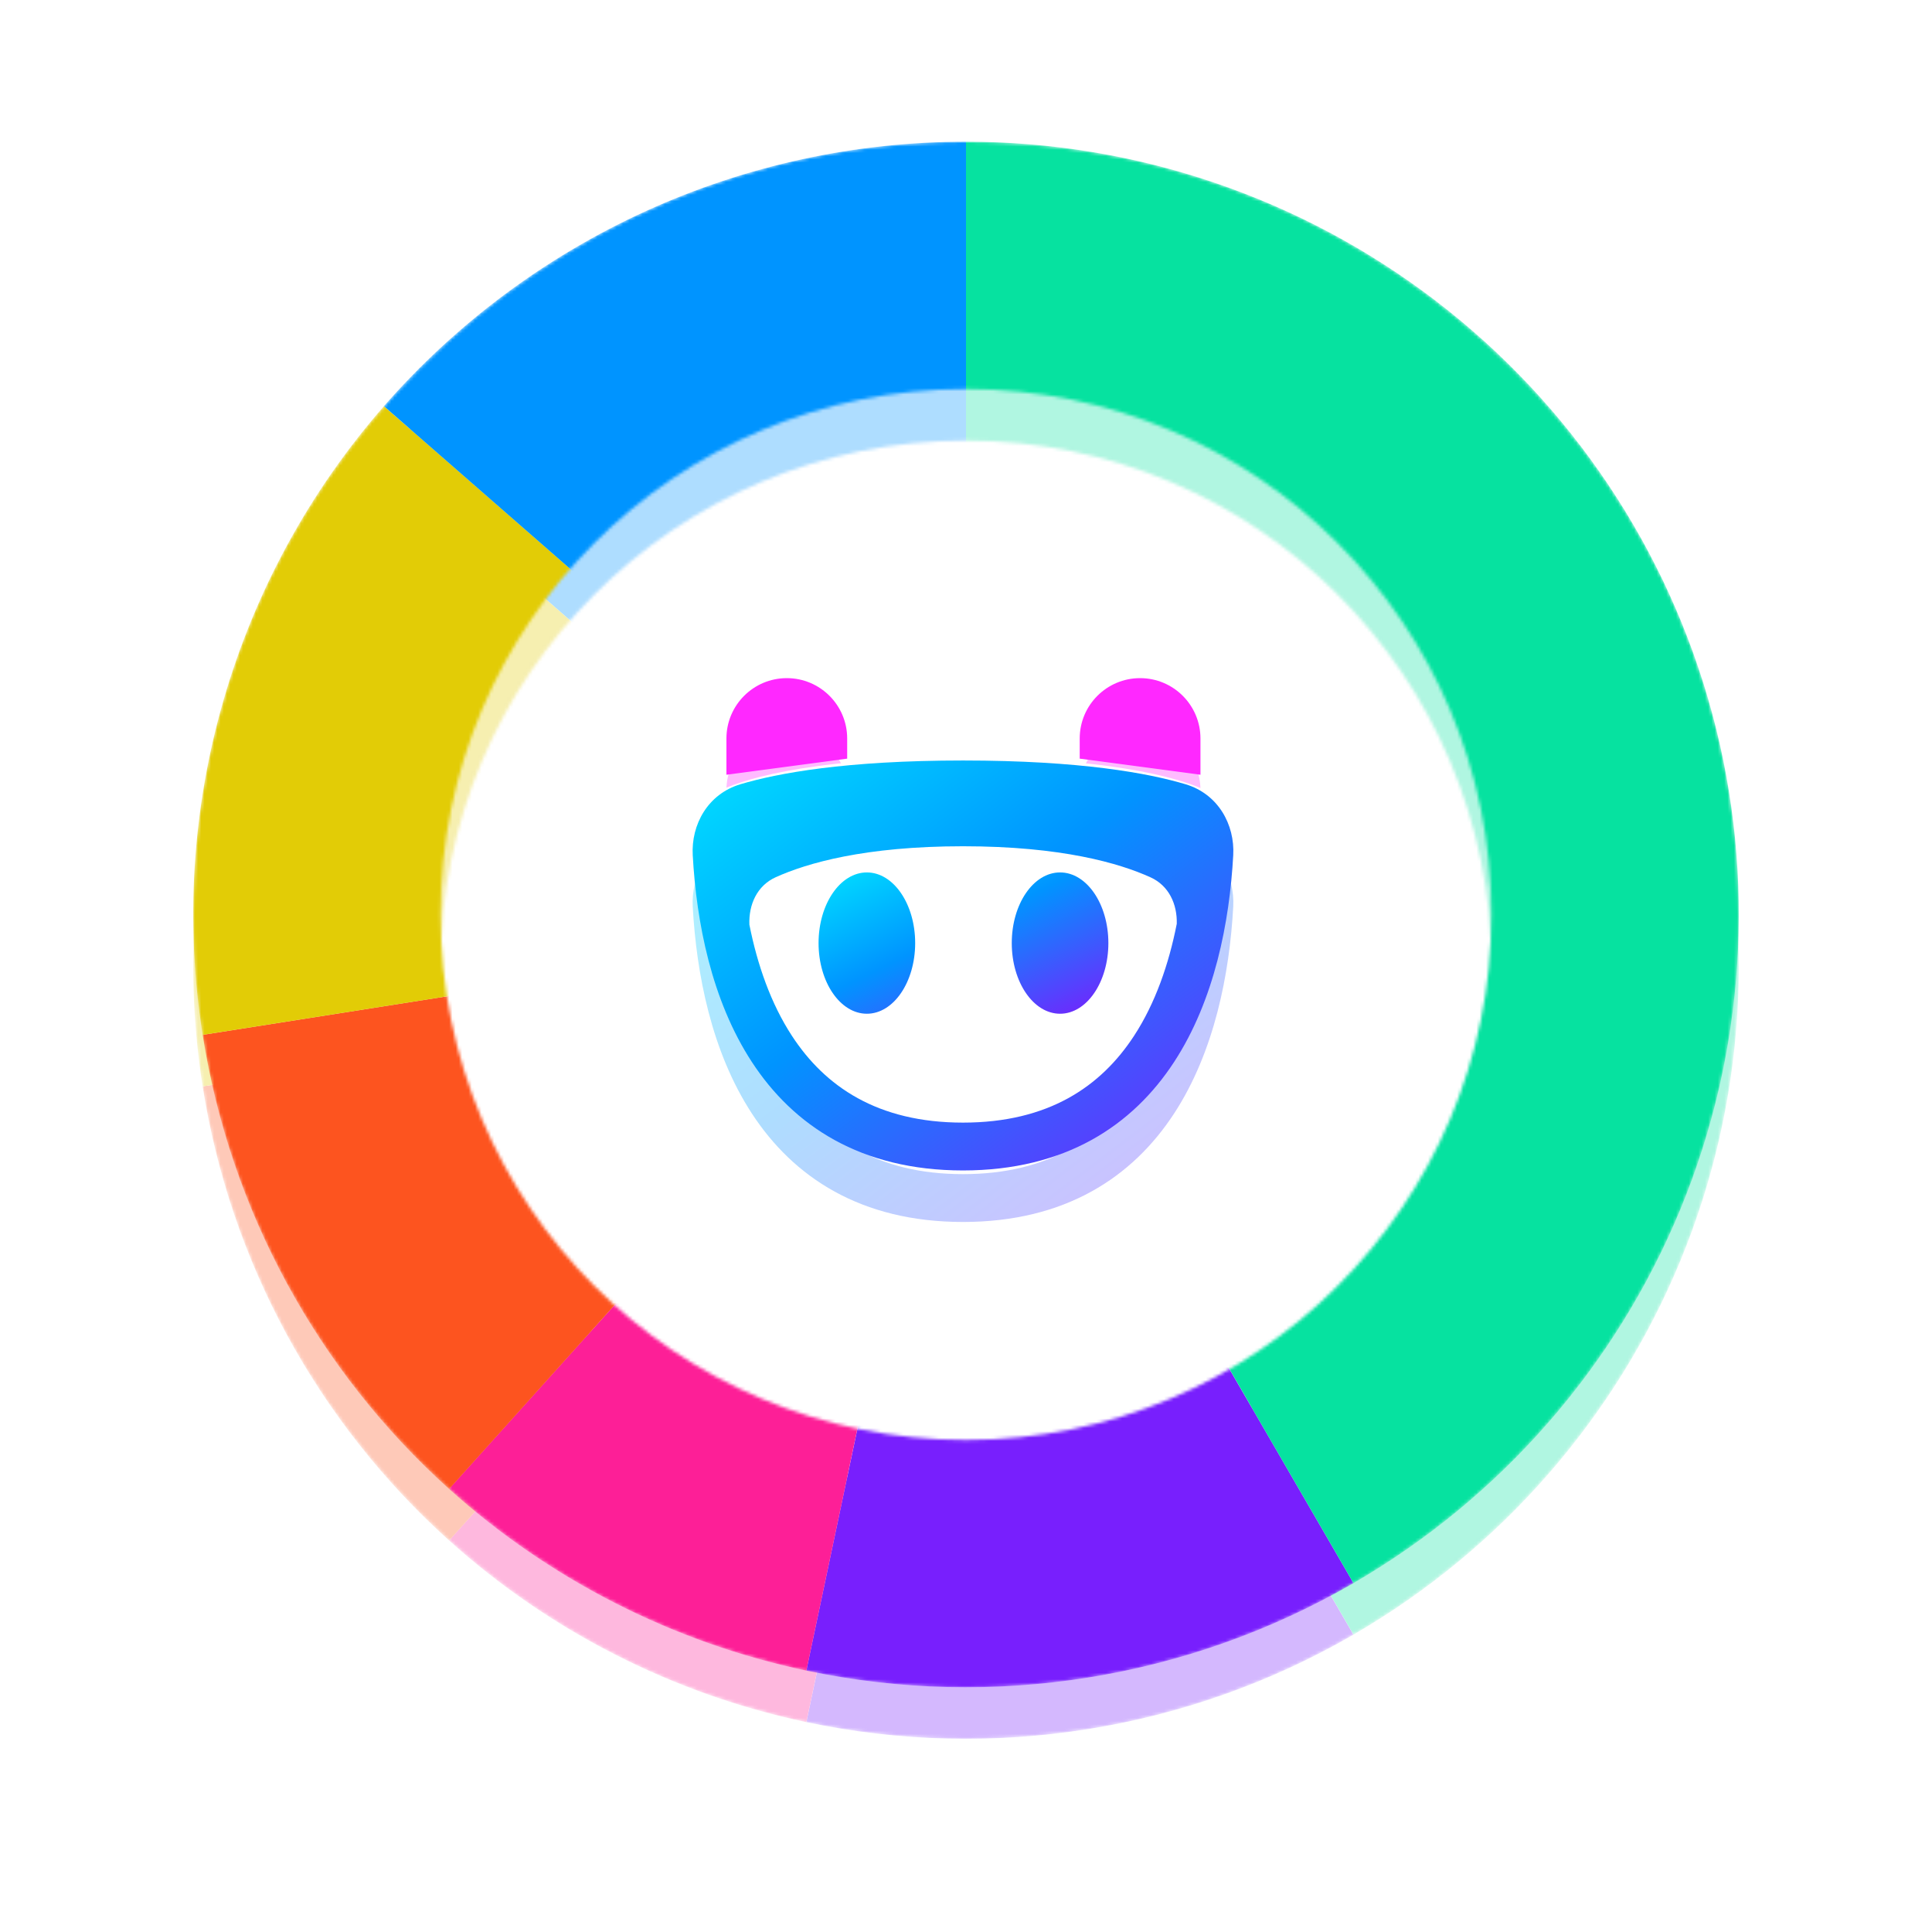 <svg width="600" height="600" viewBox="0 0 600 600" fill="none" xmlns="http://www.w3.org/2000/svg">
<g opacity="0.32" filter="url(#filter0_f_330_1040)">
<mask id="mask0_330_1040" style="mask-type:alpha" maskUnits="userSpaceOnUse" x="60" y="60" width="480" height="480">
<path fill-rule="evenodd" clip-rule="evenodd" d="M300 540C432.548 540 540 432.548 540 300C540 167.452 432.548 60 300 60C167.452 60 60 167.452 60 300C60 432.548 167.452 540 300 540ZM300 463.2C390.133 463.2 463.2 390.133 463.2 300C463.2 209.867 390.133 136.8 300 136.8C209.867 136.8 136.8 209.867 136.8 300C136.8 390.133 209.867 463.2 300 463.2Z" fill="#C4C4C4"/>
</mask>
<g mask="url(#mask0_330_1040)">
<path d="M420.326 507.657C368.995 537.401 308.467 547.079 250.421 534.823L300 300L420.326 507.657Z" fill="#781FFD"/>
<path d="M250.41 534.821C209.107 526.098 170.835 506.636 139.456 478.398L300 300L250.41 534.821Z" fill="#FD1F97"/>
<path d="M139.48 478.419C98.539 441.585 71.511 391.791 62.931 337.391L300 300L139.48 478.419Z" fill="#FD541F"/>
<path d="M62.928 337.376C57.461 302.697 59.668 267.241 69.395 233.508C79.121 199.775 96.13 168.587 119.221 142.142L300 300L62.928 337.376Z" fill="#E2CC06"/>
<path d="M119.229 142.134C141.756 116.338 169.542 95.663 200.722 81.496C231.902 67.33 265.752 60 299.999 60L300 300L119.229 142.134Z" fill="#0094FF"/>
<path d="M300 60C352.798 60 404.122 77.41 446.023 109.534C487.924 141.658 518.062 186.702 531.77 237.689C545.478 288.677 541.99 342.761 521.846 391.565C501.703 440.37 466.028 481.169 420.348 507.645L300 300V60Z" fill="#06E2A0"/>
</g>
</g>
<mask id="mask1_330_1040" style="mask-type:alpha" maskUnits="userSpaceOnUse" x="60" y="44" width="480" height="480">
<path fill-rule="evenodd" clip-rule="evenodd" d="M300 524C432.548 524 540 416.548 540 284C540 151.452 432.548 44 300 44C167.452 44 60 151.452 60 284C60 416.548 167.452 524 300 524ZM300 447.2C390.133 447.2 463.2 374.133 463.2 284C463.2 193.867 390.133 120.8 300 120.8C209.867 120.8 136.8 193.867 136.8 284C136.8 374.133 209.867 447.2 300 447.2Z" fill="#C4C4C4"/>
</mask>
<g mask="url(#mask1_330_1040)">
<path d="M420.326 491.657C368.995 521.401 308.467 531.079 250.421 518.823L300 284L420.326 491.657Z" fill="#781FFD"/>
<path d="M250.41 518.821C209.107 510.098 170.835 490.636 139.456 462.398L300 284L250.41 518.821Z" fill="#FD1F97"/>
<path d="M139.48 462.419C98.539 425.585 71.511 375.791 62.931 321.391L300 284L139.48 462.419Z" fill="#FD541F"/>
<path d="M62.928 321.376C57.461 286.697 59.668 251.241 69.395 217.508C79.121 183.775 96.13 152.587 119.221 126.142L300 284L62.928 321.376Z" fill="#E2CC06"/>
<path d="M119.229 126.134C141.756 100.338 169.542 79.663 200.722 65.496C231.902 51.33 265.752 44 299.999 44L300 284L119.229 126.134Z" fill="#0094FF"/>
<path d="M300 44C352.798 44 404.122 61.41 446.023 93.534C487.924 125.658 518.062 170.702 531.77 221.689C545.478 272.677 541.99 326.761 521.846 375.565C501.703 424.37 466.028 465.169 420.348 491.645L300 284V44Z" fill="#06E2A0"/>
</g>
<g opacity="0.32" filter="url(#filter1_f_330_1040)">
<path d="M374.58 261.55C375.402 261.96 375.866 262.797 375.859 263.716C375.552 305.135 362.003 363.743 299.065 363.743C236.127 363.743 222.578 305.135 222.27 263.716C222.263 262.797 222.728 261.96 223.55 261.55C228.412 259.123 248.064 251.286 299.065 251.286C350.066 251.286 369.717 259.123 374.58 261.55Z" fill="white"/>
<path d="M225.6 245.352C225.6 234.996 233.994 226.602 244.35 226.602C254.705 226.602 263.1 234.996 263.1 245.352V251.602L225.6 256.602V245.352Z" fill="#FF28FF"/>
<path d="M335.314 245.352C335.314 234.996 343.709 226.602 354.064 226.602C364.42 226.602 372.814 234.996 372.814 245.352V256.602L335.314 251.602V245.352Z" fill="#FF28FF"/>
<path d="M329.213 330.826C337.498 330.826 344.213 321.002 344.213 308.883C344.213 296.764 337.498 286.94 329.213 286.94C320.929 286.94 314.213 296.764 314.213 308.883C314.213 321.002 320.929 330.826 329.213 330.826Z" fill="url(#paint0_linear_330_1040)"/>
<path d="M269.213 330.826C277.497 330.826 284.213 321.002 284.213 308.883C284.213 296.765 277.497 286.94 269.213 286.94C260.929 286.94 254.213 296.765 254.213 308.883C254.213 321.002 260.929 330.826 269.213 330.826Z" fill="url(#paint1_linear_330_1040)"/>
<g filter="url(#filter2_d_330_1040)">
<path fill-rule="evenodd" clip-rule="evenodd" d="M299.064 243.858C262.541 243.858 241.409 247.819 229.963 251.228C219.792 254.258 214.616 263.792 215.136 273.252C216.277 294.036 220.941 318.258 233.508 337.498C246.379 357.203 267.254 371.171 299.064 371.171C330.875 371.171 351.749 357.203 364.621 337.498C377.188 318.258 381.852 294.036 382.993 273.252C383.512 263.792 378.337 254.258 368.165 251.228C356.72 247.819 335.588 243.858 299.064 243.858ZM232.726 294.835C235.196 307.247 239.371 319.308 245.946 329.374C256.168 345.024 272.441 356.316 299.064 356.316C325.688 356.316 341.961 345.024 352.183 329.374C358.804 319.237 362.991 307.078 365.455 294.574C365.622 288.464 363.005 282.728 357.328 280.15C347.644 275.752 329.664 270.491 299.064 270.491C268.562 270.491 250.592 275.729 240.897 280.111C235.114 282.724 232.483 288.605 232.726 294.835Z" fill="url(#paint2_linear_330_1040)"/>
</g>
</g>
<path d="M374.58 245.55C375.402 245.96 375.866 246.797 375.859 247.716C375.552 289.135 362.003 347.743 299.065 347.743C236.127 347.743 222.578 289.135 222.27 247.716C222.263 246.797 222.728 245.96 223.55 245.55C228.412 243.123 248.064 235.286 299.065 235.286C350.066 235.286 369.717 243.123 374.58 245.55Z" fill="white"/>
<path d="M225.6 229.352C225.6 218.996 233.994 210.602 244.35 210.602C254.705 210.602 263.1 218.996 263.1 229.352V235.602L225.6 240.602V229.352Z" fill="#FF28FF"/>
<path d="M335.314 229.352C335.314 218.996 343.709 210.602 354.064 210.602C364.42 210.602 372.814 218.996 372.814 229.352V240.602L335.314 235.602V229.352Z" fill="#FF28FF"/>
<path d="M329.213 314.826C337.498 314.826 344.213 305.002 344.213 292.883C344.213 280.764 337.498 270.94 329.213 270.94C320.929 270.94 314.213 280.764 314.213 292.883C314.213 305.002 320.929 314.826 329.213 314.826Z" fill="url(#paint3_linear_330_1040)"/>
<path d="M269.213 314.826C277.497 314.826 284.213 305.002 284.213 292.883C284.213 280.765 277.497 270.94 269.213 270.94C260.929 270.94 254.213 280.765 254.213 292.883C254.213 305.002 260.929 314.826 269.213 314.826Z" fill="url(#paint4_linear_330_1040)"/>
<g filter="url(#filter3_d_330_1040)">
<path fill-rule="evenodd" clip-rule="evenodd" d="M299.064 227.858C262.541 227.858 241.409 231.819 229.963 235.228C219.792 238.258 214.616 247.792 215.136 257.252C216.277 278.036 220.941 302.258 233.508 321.498C246.379 341.203 267.254 355.171 299.064 355.171C330.875 355.171 351.749 341.203 364.621 321.498C377.188 302.258 381.852 278.036 382.993 257.252C383.512 247.792 378.337 238.258 368.165 235.228C356.72 231.819 335.588 227.858 299.064 227.858ZM232.726 278.835C235.196 291.247 239.371 303.308 245.946 313.374C256.168 329.024 272.441 340.316 299.064 340.316C325.688 340.316 341.961 329.024 352.183 313.374C358.804 303.237 362.991 291.078 365.455 278.574C365.622 272.464 363.005 266.728 357.328 264.15C347.644 259.752 329.664 254.491 299.064 254.491C268.562 254.491 250.592 259.729 240.897 264.111C235.114 266.724 232.483 272.605 232.726 278.835Z" fill="url(#paint5_linear_330_1040)"/>
</g>
<defs>
<filter id="filter0_f_330_1040" x="0" y="0" width="600" height="600" filterUnits="userSpaceOnUse" color-interpolation-filters="sRGB">
<feFlood flood-opacity="0" result="BackgroundImageFix"/>
<feBlend mode="normal" in="SourceGraphic" in2="BackgroundImageFix" result="shape"/>
<feGaussianBlur stdDeviation="30" result="effect1_foregroundBlur_330_1040"/>
</filter>
<filter id="filter1_f_330_1040" x="155.1" y="166.602" width="287.928" height="264.57" filterUnits="userSpaceOnUse" color-interpolation-filters="sRGB">
<feFlood flood-opacity="0" result="BackgroundImageFix"/>
<feBlend mode="normal" in="SourceGraphic" in2="BackgroundImageFix" result="shape"/>
<feGaussianBlur stdDeviation="30" result="effect1_foregroundBlur_330_1040"/>
</filter>
<filter id="filter2_d_330_1040" x="202.617" y="239.697" width="192.895" height="152.279" filterUnits="userSpaceOnUse" color-interpolation-filters="sRGB">
<feFlood flood-opacity="0" result="BackgroundImageFix"/>
<feColorMatrix in="SourceAlpha" type="matrix" values="0 0 0 0 0 0 0 0 0 0 0 0 0 0 0 0 0 0 127 0" result="hardAlpha"/>
<feOffset dy="8.322"/>
<feGaussianBlur stdDeviation="6.242"/>
<feColorMatrix type="matrix" values="0 0 0 0 0 0 0 0 0 0.58 0 0 0 0 1 0 0 0 0.14 0"/>
<feBlend mode="normal" in2="BackgroundImageFix" result="effect1_dropShadow_330_1040"/>
<feBlend mode="normal" in="SourceGraphic" in2="effect1_dropShadow_330_1040" result="shape"/>
</filter>
<filter id="filter3_d_330_1040" x="202.617" y="223.697" width="192.895" height="152.279" filterUnits="userSpaceOnUse" color-interpolation-filters="sRGB">
<feFlood flood-opacity="0" result="BackgroundImageFix"/>
<feColorMatrix in="SourceAlpha" type="matrix" values="0 0 0 0 0 0 0 0 0 0 0 0 0 0 0 0 0 0 127 0" result="hardAlpha"/>
<feOffset dy="8.322"/>
<feGaussianBlur stdDeviation="6.242"/>
<feColorMatrix type="matrix" values="0 0 0 0 0 0 0 0 0 0.58 0 0 0 0 1 0 0 0 0.14 0"/>
<feBlend mode="normal" in2="BackgroundImageFix" result="effect1_dropShadow_330_1040"/>
<feBlend mode="normal" in="SourceGraphic" in2="effect1_dropShadow_330_1040" result="shape"/>
</filter>
<linearGradient id="paint0_linear_330_1040" x1="254.213" y1="286.94" x2="288.791" y2="357.851" gradientUnits="userSpaceOnUse">
<stop stop-color="#00E0FF"/>
<stop offset="0.446" stop-color="#0094FF"/>
<stop offset="1" stop-color="#781FFD"/>
</linearGradient>
<linearGradient id="paint1_linear_330_1040" x1="254.213" y1="286.94" x2="288.791" y2="357.851" gradientUnits="userSpaceOnUse">
<stop stop-color="#00E0FF"/>
<stop offset="0.446" stop-color="#0094FF"/>
<stop offset="1" stop-color="#781FFD"/>
</linearGradient>
<linearGradient id="paint2_linear_330_1040" x1="215.1" y1="243.858" x2="337.684" y2="405.549" gradientUnits="userSpaceOnUse">
<stop stop-color="#00E0FF"/>
<stop offset="0.446" stop-color="#0094FF"/>
<stop offset="1" stop-color="#781FFD"/>
</linearGradient>
<linearGradient id="paint3_linear_330_1040" x1="254.213" y1="270.94" x2="288.791" y2="341.851" gradientUnits="userSpaceOnUse">
<stop stop-color="#00E0FF"/>
<stop offset="0.446" stop-color="#0094FF"/>
<stop offset="1" stop-color="#781FFD"/>
</linearGradient>
<linearGradient id="paint4_linear_330_1040" x1="254.213" y1="270.94" x2="288.791" y2="341.851" gradientUnits="userSpaceOnUse">
<stop stop-color="#00E0FF"/>
<stop offset="0.446" stop-color="#0094FF"/>
<stop offset="1" stop-color="#781FFD"/>
</linearGradient>
<linearGradient id="paint5_linear_330_1040" x1="215.1" y1="227.858" x2="337.684" y2="389.549" gradientUnits="userSpaceOnUse">
<stop stop-color="#00E0FF"/>
<stop offset="0.446" stop-color="#0094FF"/>
<stop offset="1" stop-color="#781FFD"/>
</linearGradient>
</defs>
</svg>
